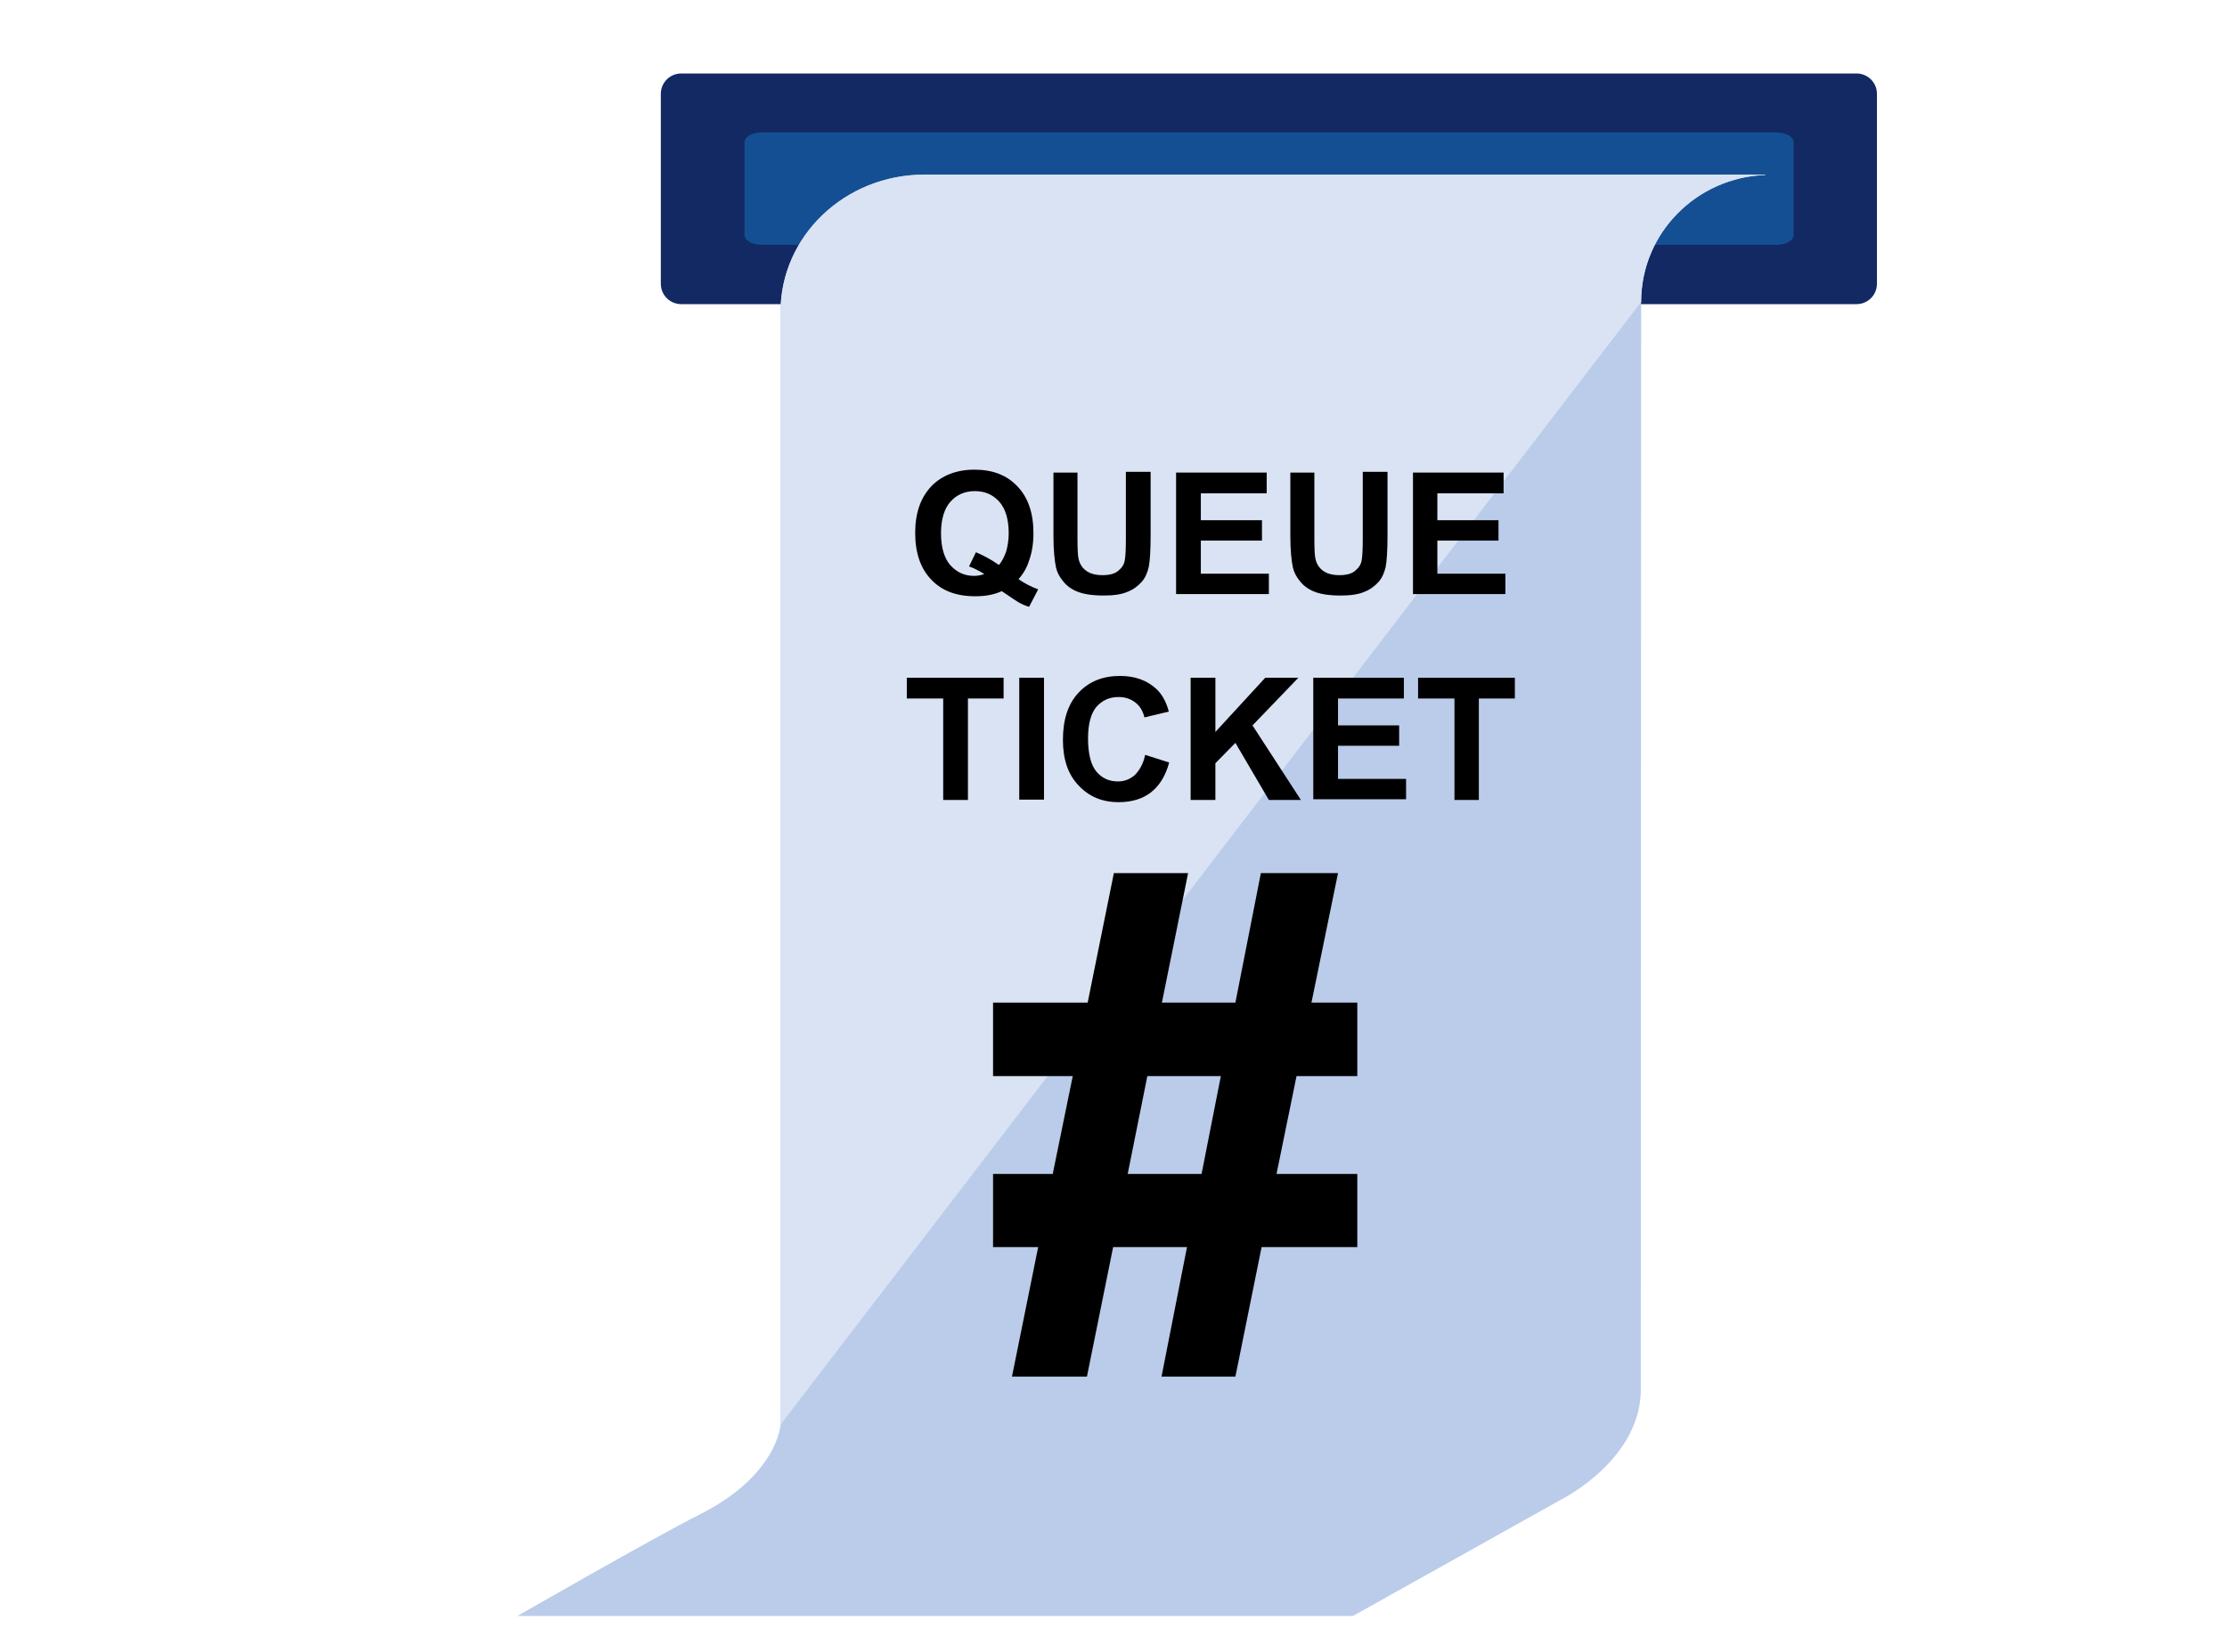 <?xml version="1.0" encoding="utf-8"?>
<!-- Generator: Adobe Illustrator 19.0.0, SVG Export Plug-In . SVG Version: 6.00 Build 0)  -->
<svg version="1.1" id="Layer_1" xmlns="http://www.w3.org/2000/svg" xmlns:xlink="http://www.w3.org/1999/xlink" x="0px" y="0px"
	 viewBox="0 278 612 454" enable-background="new 0 278 612 454" xml:space="preserve">
<path fill="#132963" d="M515.8,356c0,3.1-2.5,5.6-5.6,5.6h-323c-3.1,0-5.6-2.5-5.6-5.6v-52.2c0-3.1,2.5-5.6,5.6-5.6h323
	c3.1,0,5.6,2.5,5.6,5.6V356z"/>
<path fill="#144F93" d="M492.9,342.6c0,1.5-2.1,2.7-4.8,2.7H209.4c-2.7,0-4.8-1.2-4.8-2.7v-25.5c0-1.5,2.1-2.7,4.8-2.7h278.7
	c2.7,0,4.8,1.2,4.8,2.7V342.6z"/>
<path fill="#BACCEA" d="M254,326c-21.8,0-39.5,16.9-39.5,37.7v305.9c0,0-0.7,13.9-22.4,24.8c-12.7,6.4-49.9,27.8-49.9,27.8h229.6
	l57.4-32.1c0,0,22.4-11.2,21.7-31.1l0.1-298c0-18.9,15.2-34.2,34.1-34.9V326L254,326L254,326z"/>
<path fill="#D9E3F4" d="M254,326c-21.8,0-39.5,16.9-39.5,37.7v305.9L451,361c0-18.9,15.2-34.2,34.1-34.9V326H254z"/>
<path d="M259.2,497.8V470h-10v-5.7h26.6v5.7H266v27.9H259.2z"/>
<path d="M280.1,497.8v-33.5h6.8v33.5H280.1z"/>
<path d="M314.7,485.5l6.6,2.1c-1,3.7-2.7,6.4-5,8.2c-2.3,1.8-5.3,2.7-8.9,2.7c-4.5,0-8.1-1.5-11-4.6c-2.9-3-4.3-7.2-4.3-12.5
	c0-5.6,1.4-9.9,4.3-13c2.9-3.1,6.7-4.6,11.4-4.6c4.1,0,7.4,1.2,10,3.6c1.5,1.4,2.7,3.5,3.4,6.2l-6.7,1.6c-0.4-1.7-1.2-3.1-2.5-4.1
	c-1.3-1-2.8-1.5-4.6-1.5c-2.5,0-4.5,0.9-6.1,2.7c-1.5,1.8-2.3,4.7-2.3,8.7c0,4.2,0.8,7.3,2.3,9.1c1.5,1.8,3.5,2.7,5.9,2.7
	c1.8,0,3.3-0.6,4.6-1.7C313.2,489.7,314.2,487.9,314.7,485.5z"/>
<path d="M327.2,497.8v-33.5h6.8v14.9l13.7-14.9h9.1l-12.6,13.1l13.3,20.5h-8.8l-9.2-15.7l-5.5,5.6v10.1H327.2z"/>
<path d="M360.9,497.8v-33.5h24.9v5.7h-18.1v7.4h16.8v5.6h-16.8v9.1h18.7v5.6H360.9z"/>
<path d="M399.7,497.8V470h-10v-5.7h26.6v5.7h-9.9v27.9H399.7z"/>
<g>
	<path d="M279.9,437.2c1.7,1.2,3.5,2.1,5.4,2.8l-2.5,4.8c-1-0.3-2-0.7-3-1.3c-0.2-0.1-1.7-1.1-4.5-3c-2.2,1-4.6,1.4-7.3,1.4
		c-5.2,0-9.2-1.5-12.1-4.6c-2.9-3-4.4-7.3-4.4-12.8c0-5.5,1.5-9.7,4.4-12.8c2.9-3,6.9-4.6,11.9-4.6c5,0,8.9,1.5,11.8,4.6
		c2.9,3,4.4,7.3,4.4,12.8c0,2.9-0.4,5.4-1.2,7.6C282.2,434,281.3,435.6,279.9,437.2z M274.5,433.3c0.9-1,1.5-2.3,2-3.7
		c0.4-1.4,0.7-3.1,0.7-5c0-3.9-0.9-6.8-2.6-8.7c-1.7-1.9-3.9-2.9-6.7-2.9c-2.8,0-5,1-6.7,2.9s-2.6,4.8-2.6,8.7
		c0,3.9,0.9,6.9,2.6,8.8c1.7,1.9,3.9,2.9,6.5,2.9c1,0,1.9-0.2,2.8-0.5c-1.4-0.9-2.8-1.6-4.2-2.1l1.9-3.9
		C270.3,430.7,272.4,431.8,274.5,433.3z"/>
	<path d="M289.3,407.9h6.8V426c0,2.9,0.1,4.8,0.3,5.6c0.3,1.4,1,2.5,2.1,3.3c1.1,0.8,2.6,1.2,4.5,1.2c1.9,0,3.4-0.4,4.3-1.2
		c1-0.8,1.6-1.7,1.8-2.9c0.2-1.1,0.3-3,0.3-5.7v-18.6h6.8v17.6c0,4-0.2,6.9-0.5,8.5c-0.4,1.7-1,3.1-2,4.2c-1,1.1-2.3,2.1-3.9,2.7
		c-1.6,0.7-3.8,1-6.5,1c-3.2,0-5.6-0.4-7.3-1.1c-1.7-0.7-3-1.7-3.9-2.9c-1-1.2-1.6-2.4-1.9-3.7c-0.4-1.9-0.7-4.8-0.7-8.5V407.9z"/>
	<path d="M323.2,441.4v-33.5h24.9v5.7H330v7.4h16.8v5.6H330v9.1h18.7v5.6H323.2z"/>
	<path d="M354.4,407.9h6.8V426c0,2.9,0.1,4.8,0.3,5.6c0.3,1.4,1,2.5,2.1,3.3c1.1,0.8,2.6,1.2,4.5,1.2c1.9,0,3.4-0.4,4.3-1.2
		c1-0.8,1.6-1.7,1.8-2.9c0.2-1.1,0.3-3,0.3-5.7v-18.6h6.8v17.6c0,4-0.2,6.9-0.5,8.5c-0.4,1.7-1,3.1-2,4.2c-1,1.1-2.3,2.1-3.9,2.7
		c-1.6,0.7-3.8,1-6.5,1c-3.2,0-5.6-0.4-7.3-1.1c-1.7-0.7-3-1.7-3.9-2.9c-1-1.2-1.6-2.4-1.9-3.7c-0.4-1.9-0.7-4.8-0.7-8.5V407.9z"/>
	<path d="M388.3,441.4v-33.5h24.9v5.7H395v7.4h16.8v5.6H395v9.1h18.7v5.6H388.3z"/>
</g>
<g>
	<path d="M285.3,620.8h-12.4v-20.1h16.4l5.5-26.9h-21.9v-20.2h26l7.2-35.6h20.4l-7.2,35.6h20.2l7-35.6h21.2l-7.3,35.6H373v20.2
		h-16.7l-5.5,26.9H373v20.1h-26.3l-7.2,35.6h-20.3l7-35.6h-20.3l-7.2,35.6h-20.6L285.3,620.8z M315.3,573.8l-5.4,26.9h20.3l5.3-26.9
		H315.3z"/>
</g>
</svg>

